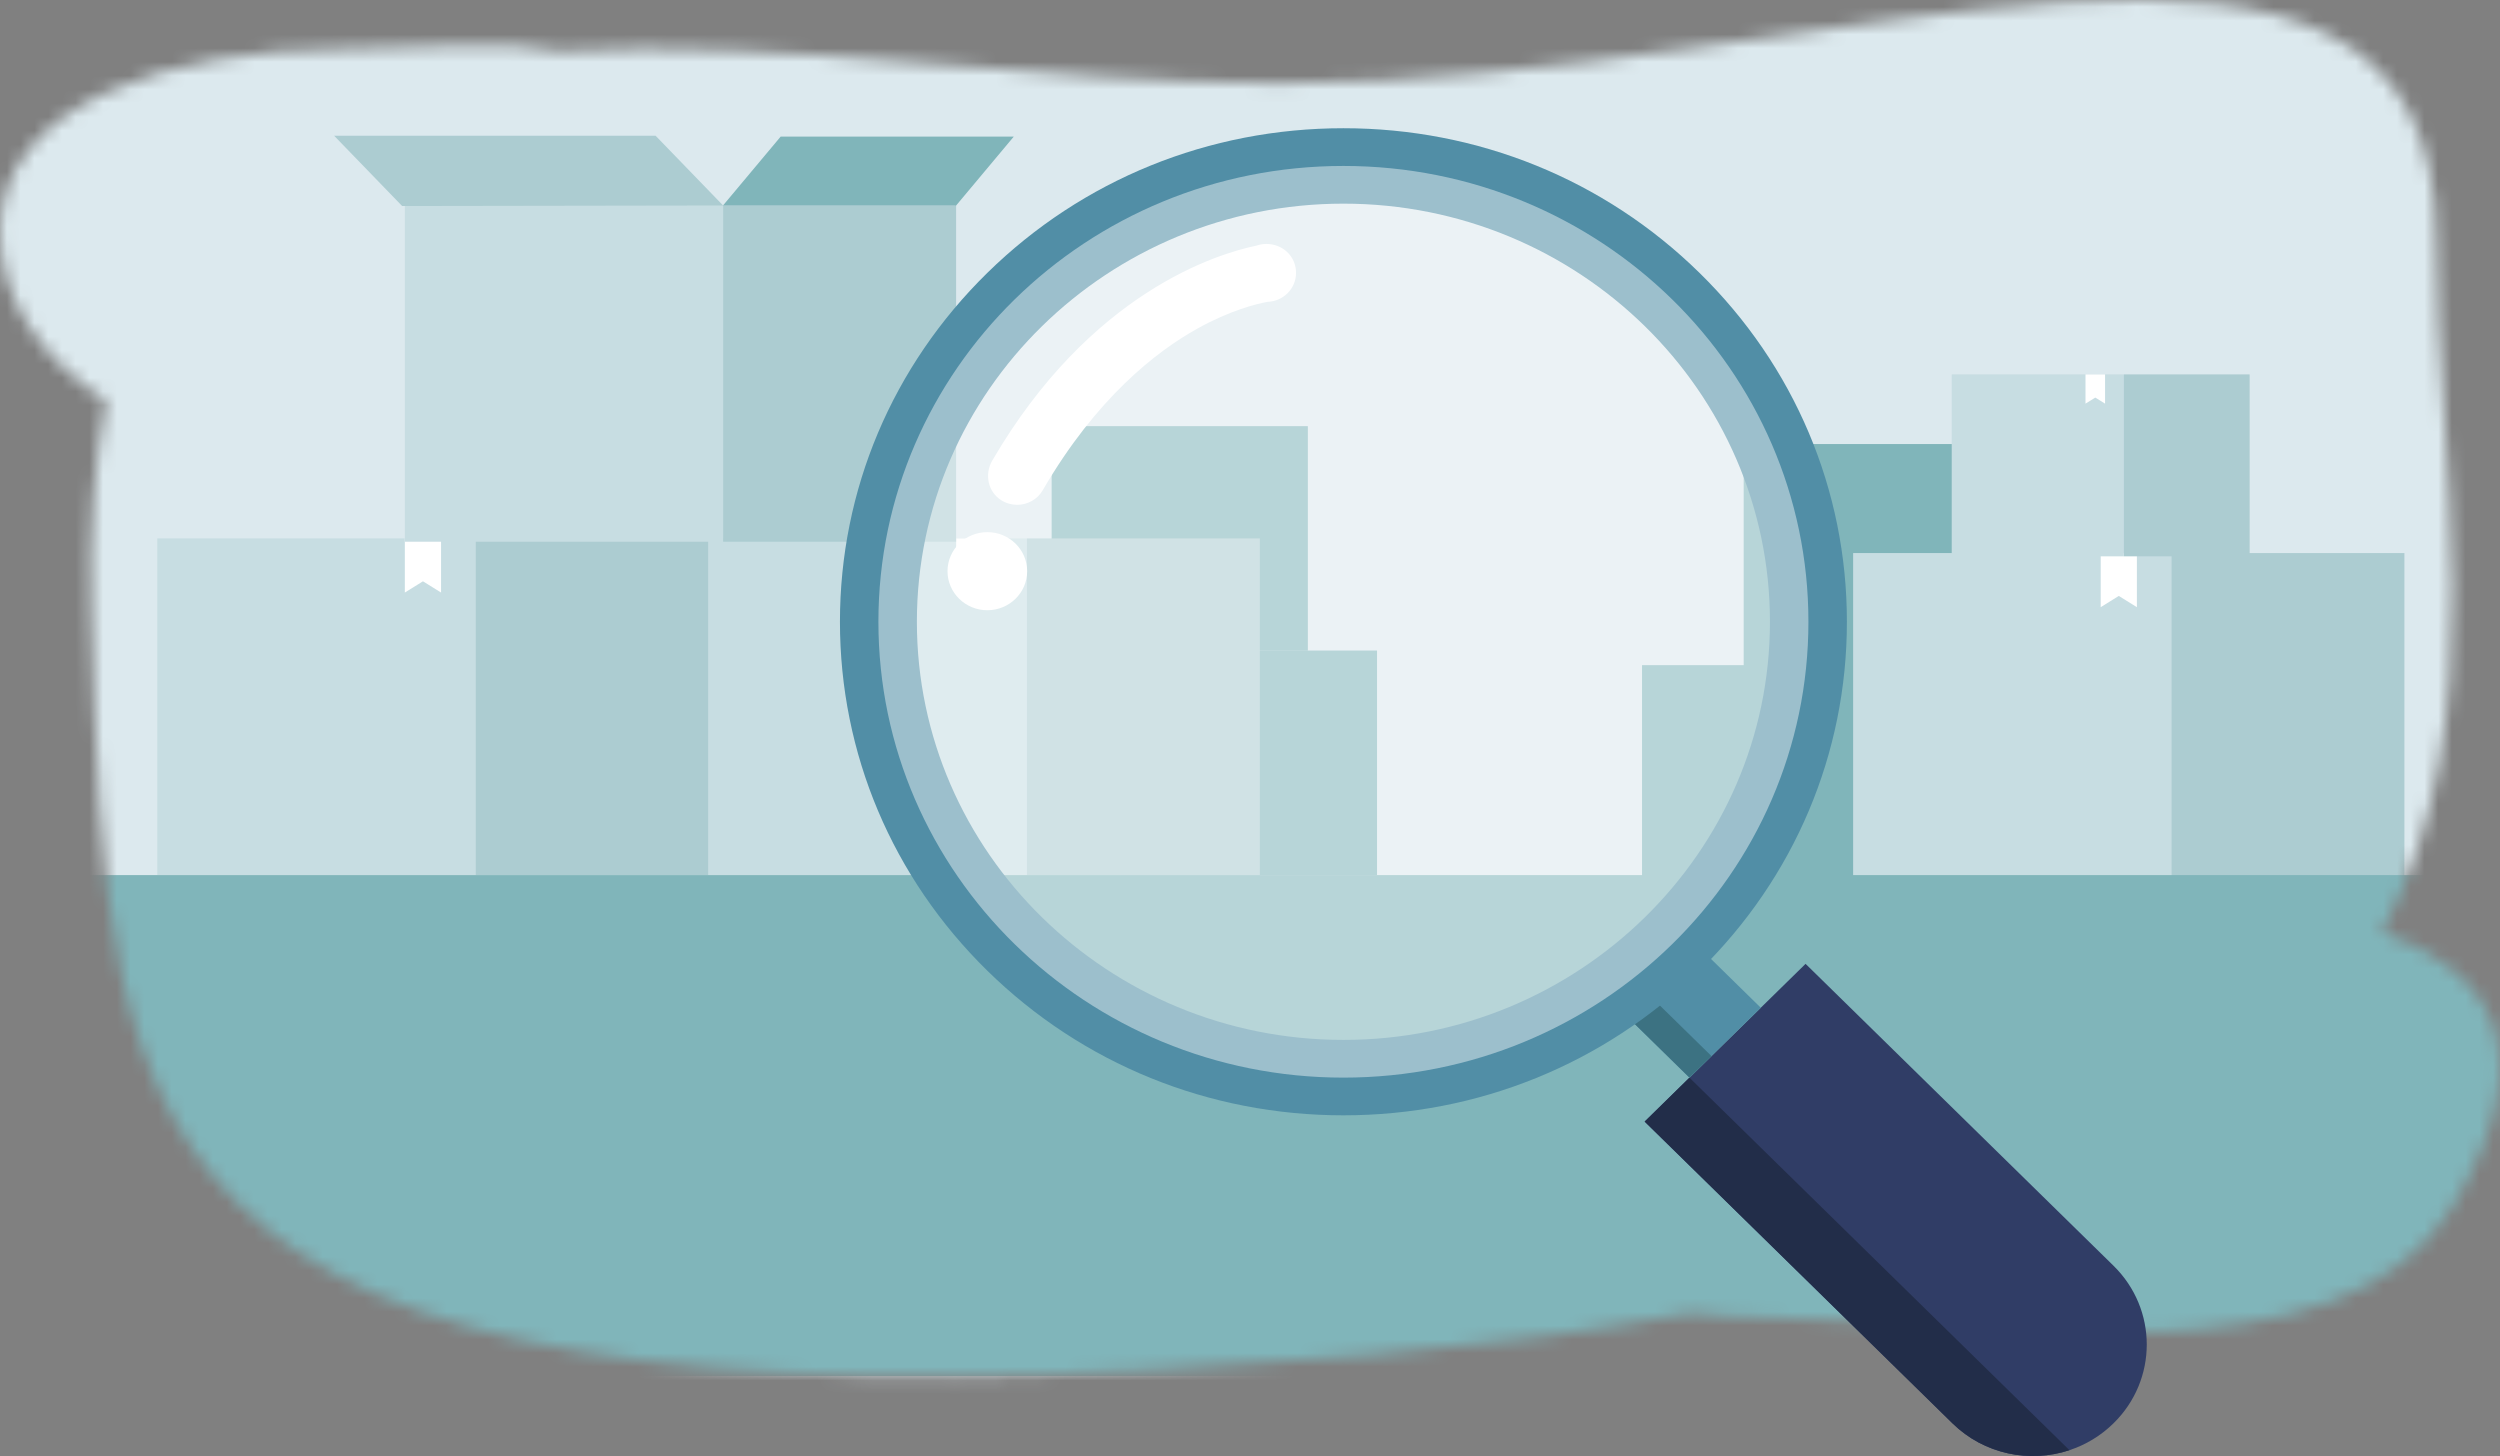 <svg width="182" height="106" viewBox="0 0 182 106" fill="none" xmlns="http://www.w3.org/2000/svg">
<rect x="0" y="0" width="182" height="106" fill="#808080" stroke="none"/>
<mask id="mask0_3276_2713" style="mask-type:luminance" maskUnits="userSpaceOnUse" x="-1" y="0" width="183" height="101">
<path d="M173.381 67.883C181.808 52.239 177.362 33.42 177.362 17.527C177.362 -13.454 132.954 6.07 93.2 6.07C75.751 6.07 56.617 2.744 40.783 3.729C36.657 2.852 30.919 3.563 24.993 3.563C12.177 3.563 -0.002 7.664 -0.002 16.826C-0.002 21.74 2.987 26.155 7.738 29.191C6.86 33.57 6.473 38.66 6.654 44.575C7.865 84.252 8.23 106.416 99.754 98.638C108.414 97.901 116.138 96.879 123.025 95.607C124.789 95.813 126.995 95.934 129.746 95.965C145.022 96.138 170.516 101.178 178.535 87.832C185.495 76.247 181.029 70.521 173.383 67.883H173.381Z" fill="white"/>
</mask>
<g mask="url(#mask0_3276_2713)">
<path d="M185.23 -6.691H-3.084V118.824H185.23V-6.691Z" fill="#DCE9EE"/>
<path d="M100.249 47.359H81.597V63.707H100.249V47.359Z" fill="#80B5BA"/>
<path d="M95.211 31.025H76.56V47.373H95.211V31.025Z" fill="#80B5BA"/>
<path d="M138.193 48.423H119.541V64.771H138.193V48.423Z" fill="#80B5BA"/>
<path d="M145.592 32.327H126.94V48.675H145.592V32.327Z" fill="#80B5BA"/>
<path d="M34.623 39.197H11.451V63.705H34.623V39.197Z" fill="#C7DDE2"/>
<path d="M51.584 39.197H34.623V63.705H51.584V39.197Z" fill="#ACCCD1"/>
<path d="M32.109 43.138L30.791 42.319L29.472 43.138V39.197H32.109V43.138Z" fill="white"/>
<path d="M74.756 39.197H51.584V63.705H74.756V39.197Z" fill="#C7DDE2"/>
<path d="M91.718 39.197H74.756V63.705H91.718V39.197Z" fill="#ACCCD1"/>
<path d="M72.242 43.138L70.924 42.319L69.607 43.138V39.197H72.242V43.138Z" fill="white"/>
<path d="M158.08 40.263H134.908V64.771H158.08V40.263Z" fill="#C7DDE2"/>
<path d="M175.041 40.263H158.08V64.771H175.041V40.263Z" fill="#ACCCD1"/>
<path d="M155.566 44.203L154.248 43.383L152.931 44.203V40.263H155.566V44.203Z" fill="white"/>
<path d="M154.608 27.256H142.085V40.501H154.608V27.256Z" fill="#C7DDE2"/>
<path d="M163.774 27.256H154.608V40.501H163.774V27.256Z" fill="#ACCCD1"/>
<path d="M153.248 29.386L152.537 28.944L151.824 29.386V27.256H153.248V29.386Z" fill="white"/>
<path d="M52.643 14.929H29.472V39.437H52.643V14.929Z" fill="#C7DDE2"/>
<path d="M69.605 14.929H52.643V39.437H69.605V14.929Z" fill="#ACCCD1"/>
<path d="M29.277 14.999L24.324 9.881H47.726L52.643 14.961L29.277 14.999Z" fill="#ACCCD1"/>
<path d="M69.574 14.999L73.802 9.946H56.831L52.643 14.949H69.574" fill="#80B5BA"/>
<path d="M181.998 63.707H4.371V100.181H181.998V63.707Z" fill="#80B5BA"/>
</g>
<path d="M131.446 70.169L153.858 92.14C157.093 95.311 157.093 100.453 153.858 103.622C152.926 104.536 151.827 105.187 150.656 105.573C147.766 106.529 144.446 105.88 142.143 103.622L119.73 81.652L131.444 70.169H131.446Z" fill="#303D66"/>
<path d="M122.992 78.454L150.656 105.573C147.766 106.529 144.446 105.88 142.143 103.622L119.73 81.652L122.992 78.454Z" fill="#222D49"/>
<path d="M122.027 67.327L116.835 72.416L122.995 78.454L128.186 73.365L122.027 67.327Z" fill="#518EA6"/>
<path d="M118.437 70.846L116.835 72.417L122.993 78.454L124.596 76.883L118.437 70.846Z" fill="#3C7282"/>
<path d="M97.801 81.196C88.011 81.196 78.806 77.46 71.883 70.673C64.96 63.886 61.148 54.864 61.148 45.266C61.148 35.668 64.96 26.646 71.883 19.859C78.806 13.072 88.01 9.335 97.801 9.335C107.592 9.335 116.795 13.072 123.718 19.859C130.642 26.646 134.454 35.668 134.454 45.266C134.454 54.864 130.642 63.886 123.718 70.673C116.795 77.46 107.592 81.196 97.801 81.196ZM97.801 14.826C80.679 14.826 66.749 28.48 66.749 45.266C66.749 62.051 80.678 75.706 97.801 75.706C114.924 75.706 128.853 62.051 128.853 45.266C128.853 28.48 114.924 14.826 97.801 14.826Z" fill="#518EA6"/>
<g opacity="0.43">
<path d="M97.801 78.451C116.497 78.451 131.653 63.594 131.653 45.266C131.653 26.938 116.497 12.081 97.801 12.081C79.105 12.081 63.948 26.938 63.948 45.266C63.948 63.594 79.105 78.451 97.801 78.451Z" fill="white"/>
</g>
<path d="M71.878 44.425C73.479 44.425 74.777 43.152 74.777 41.583C74.777 40.013 73.479 38.74 71.878 38.74C70.277 38.74 68.979 40.013 68.979 41.583C68.979 43.152 70.277 44.425 71.878 44.425Z" fill="white"/>
<path d="M92.391 17.768C92.329 17.761 92.264 17.758 92.2 17.758C92.185 17.758 92.172 17.758 92.157 17.76C91.918 17.763 91.688 17.806 91.474 17.881C88.617 18.469 79.381 21.277 72.234 33.534C71.662 34.516 71.914 35.795 72.881 36.41C73.245 36.641 73.649 36.751 74.048 36.751C74.792 36.751 75.517 36.37 75.911 35.689C79.808 28.977 84.181 25.587 87.163 23.925C89.553 22.593 91.462 22.124 92.279 21.974C93.431 21.934 94.352 21.005 94.352 19.867C94.352 18.729 93.49 17.861 92.391 17.768Z" fill="white"/>
</svg>